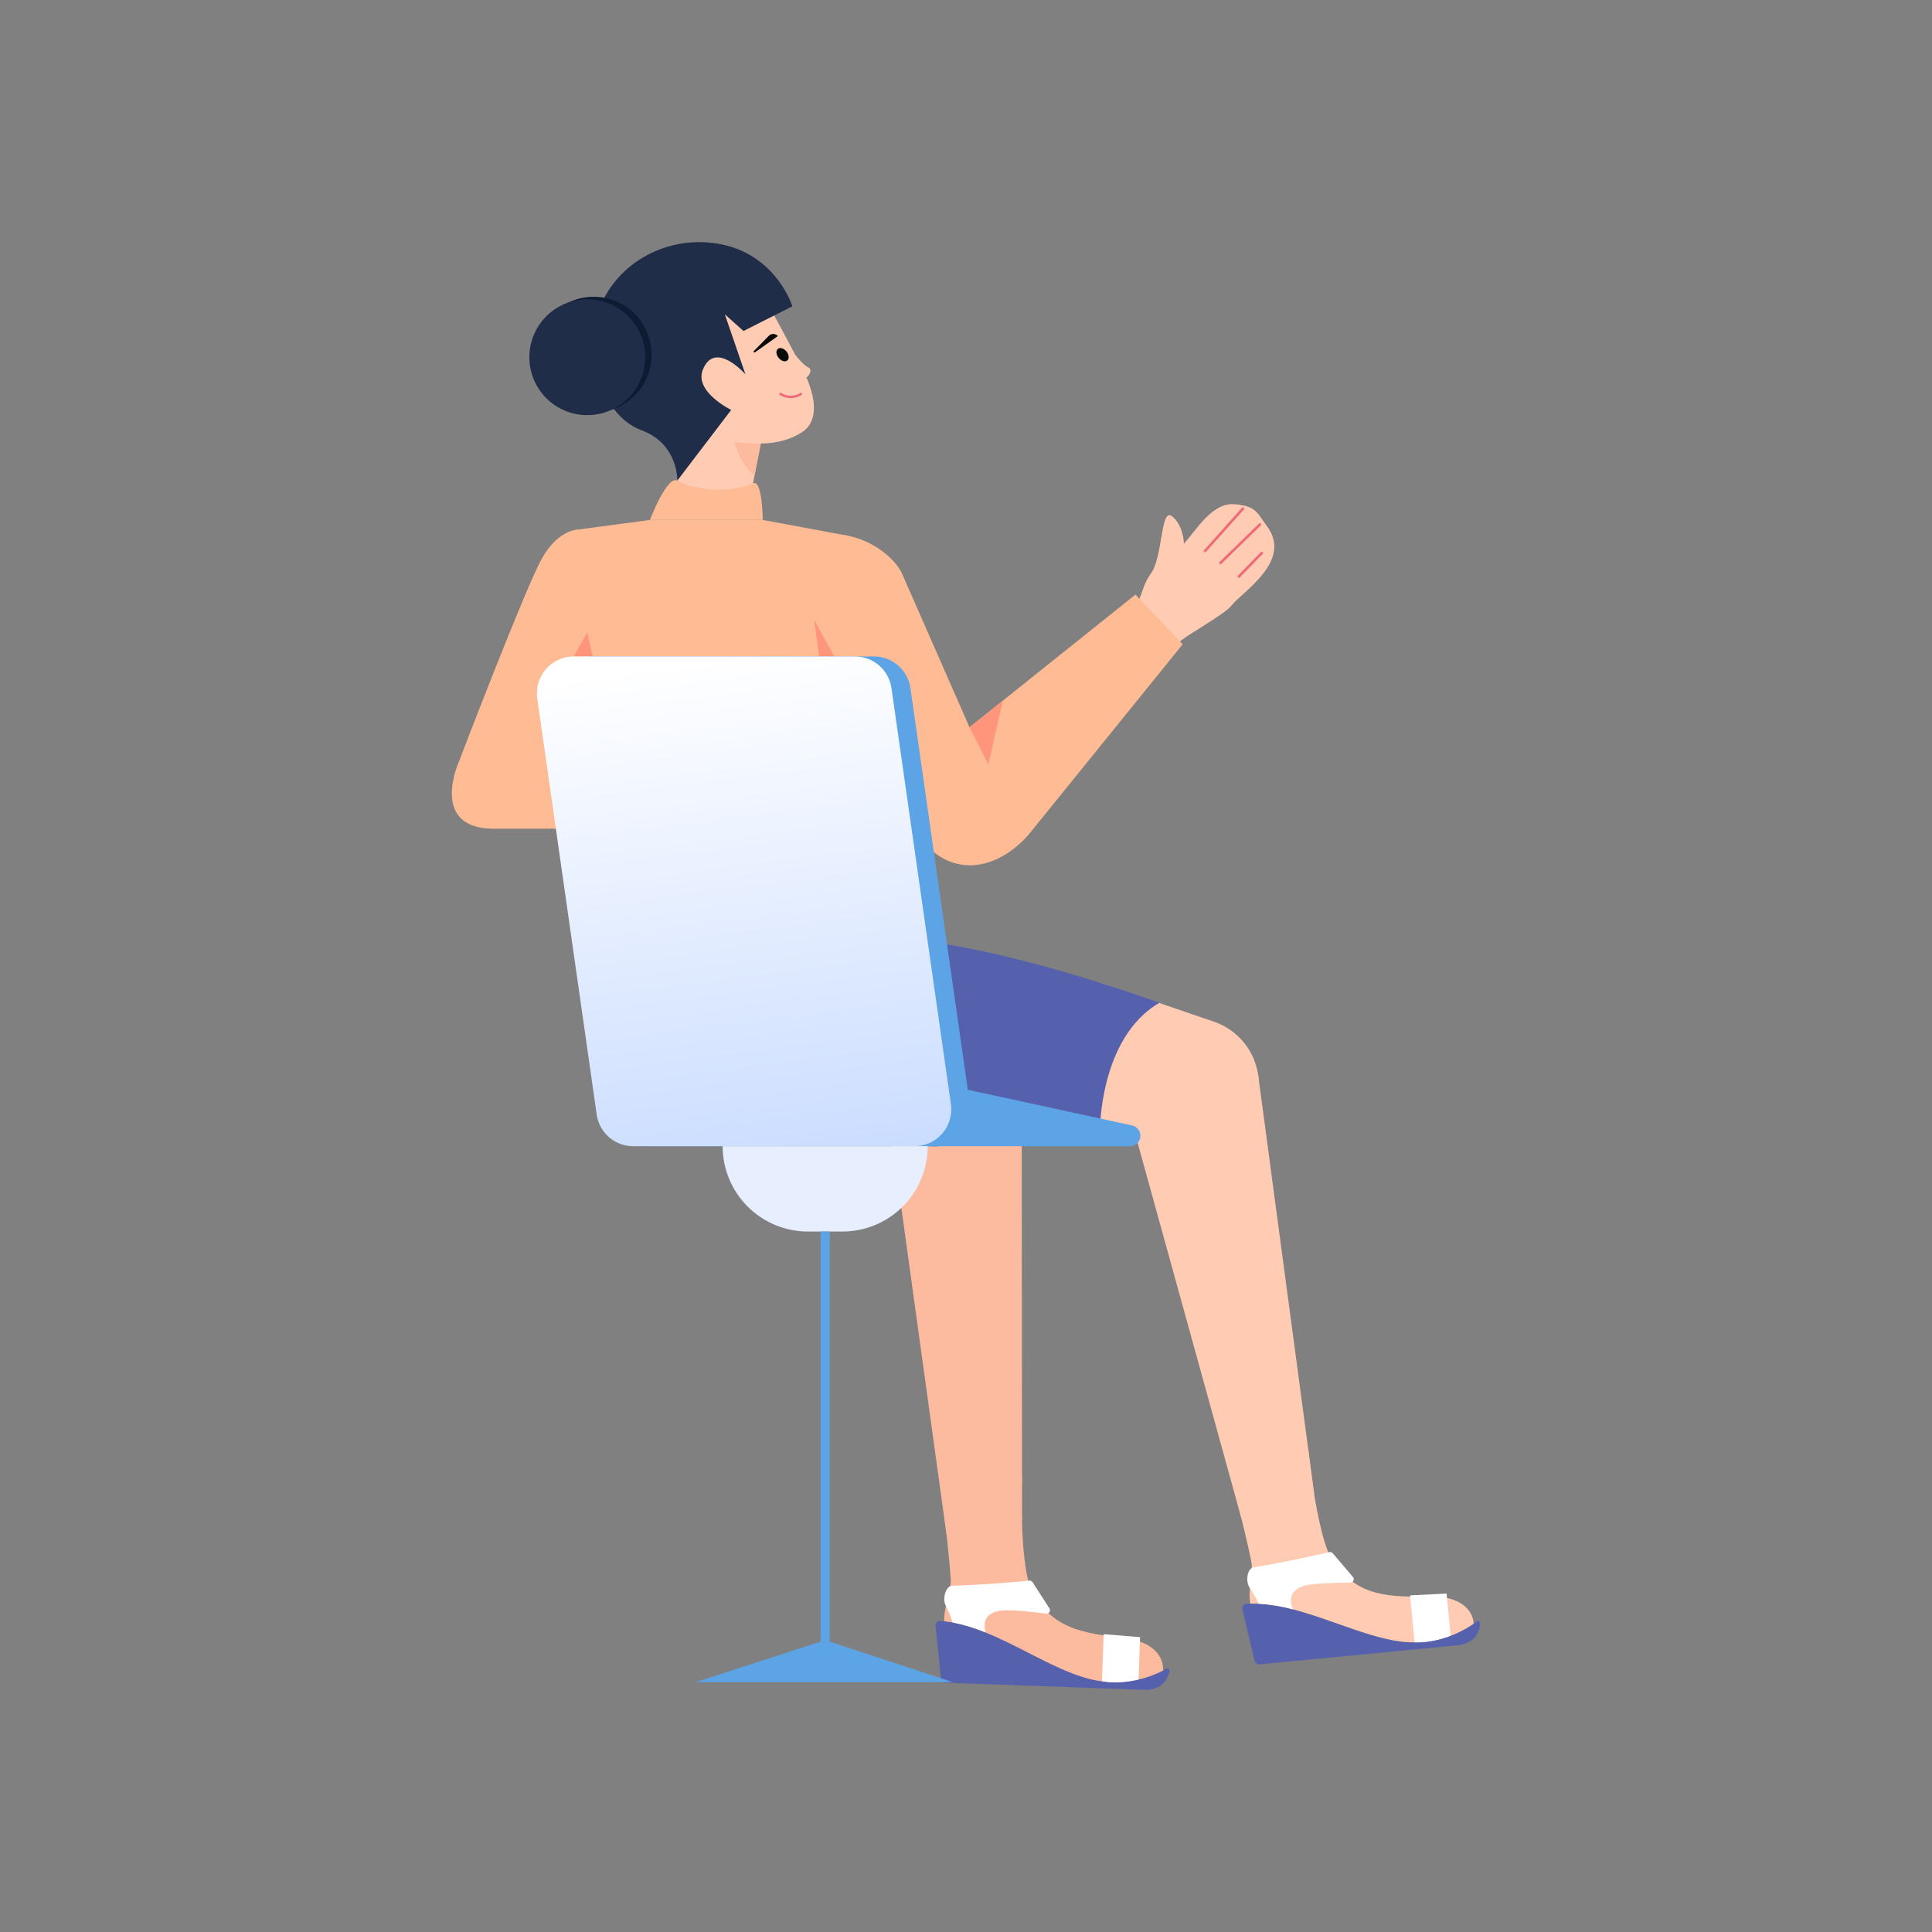 <svg width="800" height="800" viewBox="0 0 800 800" fill="none" xmlns="http://www.w3.org/2000/svg">
<rect x="0" y="0" width="800" height="800" fill="#808080" stroke="none"/>
<path d="M463.51 260.099C474.52 247.935 471.399 244.679 476.562 237.495C481.631 230.493 480.514 209.871 485.354 213.801C490.194 217.73 490.22 225.114 490.22 225.114C495.535 219.392 501.88 208.046 511.161 208.787C520.442 209.53 520.563 212.535 524.642 217.907C535.458 232.352 514.227 245.122 509.823 250.863C507.013 254.45 490.509 263.491 488.364 265.815L479.167 274.099L463.51 260.099Z" fill="#FFCCB3"/>
<path d="M498.996 228.123L514.702 210.591" stroke="#EF6A77" stroke-width="1.062" stroke-linecap="round"/>
<path d="M505.365 233.087L521.722 217.172" stroke="#EF6A77" stroke-width="1.062" stroke-linecap="round"/>
<path d="M512.994 238.716L522.495 228.981" stroke="#EF6A77" stroke-width="1.062" stroke-linecap="round"/>
<path d="M298.592 358.517L291.83 382.795L327.124 372.771L331.714 358.517H298.592Z" fill="#5CA4E6"/>
<path fill-rule="evenodd" clip-rule="evenodd" d="M553.994 672.367C541.298 667.881 528.212 663.256 516.149 664.114C515.877 664.132 515.612 664.209 515.373 664.339C515.134 664.47 514.926 664.651 514.764 664.871C514.601 665.09 514.489 665.342 514.434 665.608C514.378 665.875 514.382 666.151 514.444 666.417L519.495 687.758C519.6 688.198 519.858 688.585 520.226 688.848C520.593 689.11 521.043 689.232 521.493 689.188L603.51 681.268C609.558 680.683 612.475 677.103 612.909 672.167C612.921 671.998 612.884 671.828 612.801 671.68C612.719 671.531 612.596 671.409 612.446 671.328C612.297 671.248 612.127 671.212 611.958 671.226C611.789 671.239 611.627 671.301 611.491 671.403C602.442 678.191 591.095 681.167 579.879 679.694C571.781 678.653 562.986 675.545 553.994 672.367Z" fill="#5661AE"/>
<path fill-rule="evenodd" clip-rule="evenodd" d="M509.623 610.79C509.623 610.79 518.085 644.327 518.322 647.926C518.341 649.926 518.215 651.924 517.942 653.905C517.564 657.467 517.143 661.435 517.775 664.037C529.382 663.677 541.865 668.087 553.992 672.371C562.984 675.546 571.778 678.653 579.875 679.695C590.551 681.095 601.364 678.471 610.211 672.333C609.841 666.209 604.033 661.046 593.318 661.151C574.114 661.337 563.486 660.992 552.892 648.06C545.363 638.872 541.73 600.109 541.73 600.109L509.623 610.79Z" fill="#FFCCB3"/>
<path fill-rule="evenodd" clip-rule="evenodd" d="M550.444 642.705C546.906 643.534 532.828 646.766 519.093 649.002C516.424 649.437 515.577 654.949 517.595 657.688C518.985 659.714 520.21 661.847 521.257 664.07C526.042 664.352 530.785 665.13 535.41 666.389C532.971 661.161 535.58 657.74 540.61 656.502C544.583 655.526 554.17 655.359 559.133 655.343C559.406 655.341 559.671 655.262 559.901 655.113C560.13 654.965 560.311 654.756 560.426 654.508C560.539 654.26 560.578 653.984 560.541 653.714C560.502 653.444 560.388 653.19 560.21 652.984L551.857 643.172C551.687 642.972 551.466 642.822 551.217 642.739C550.967 642.658 550.7 642.646 550.444 642.705Z" fill="white"/>
<path fill-rule="evenodd" clip-rule="evenodd" d="M600.676 677.319C591.892 680.72 585.75 680.014 585.75 680.014L583.877 660.616L598.989 659.858L600.676 677.319Z" fill="white"/>
<path d="M501.634 475.481C516.202 471.111 524.468 455.759 520.099 441.191C515.73 426.624 500.378 418.356 485.81 422.725C471.242 427.095 462.975 442.447 467.344 457.015C471.714 471.582 487.066 479.85 501.634 475.481Z" fill="#FFCCB3"/>
<path d="M501.871 422.794L456.219 407.167L434.971 464.411L494.029 474.693L501.871 422.794Z" fill="#FFCCB3"/>
<path d="M521.021 445.446L544.196 618.633L514.133 629.034L468.688 464.598L521.021 445.446Z" fill="#FFCCB3"/>
<path fill-rule="evenodd" clip-rule="evenodd" d="M425.824 684.372C413.831 678.251 401.471 671.942 389.4 671.2C389.127 671.183 388.855 671.224 388.601 671.321C388.347 671.42 388.116 671.571 387.926 671.767C387.737 671.963 387.592 672.198 387.502 672.455C387.411 672.712 387.379 672.986 387.405 673.258L389.598 695.079C389.643 695.528 389.849 695.947 390.179 696.256C390.508 696.565 390.938 696.744 391.39 696.76L473.735 699.726C479.806 699.945 483.171 696.78 484.252 691.945C484.286 691.779 484.271 691.606 484.21 691.448C484.148 691.289 484.042 691.152 483.905 691.053C483.767 690.953 483.603 690.895 483.434 690.886C483.264 690.877 483.095 690.916 482.948 691.001C473.081 696.535 461.441 697.989 450.518 695.05C442.628 692.949 434.319 688.708 425.824 684.372Z" fill="#5661AE"/>
<path fill-rule="evenodd" clip-rule="evenodd" d="M389.969 617.484C389.969 617.484 393.932 651.843 393.693 655.443C393.45 657.427 393.06 659.391 392.528 661.319C391.684 664.8 390.744 668.678 391.027 671.341C402.58 672.514 414.373 678.532 425.828 684.378C434.322 688.712 442.63 692.952 450.519 695.052C460.916 697.847 471.982 696.673 481.56 691.756C482.001 685.635 476.926 679.753 466.29 678.443C447.23 676.095 436.74 674.351 427.944 660.136C421.693 650.034 423.204 611.13 423.204 611.13L389.969 617.484Z" fill="#FCBA9F"/>
<path fill-rule="evenodd" clip-rule="evenodd" d="M426.22 654.503C422.603 654.857 408.222 656.204 394.311 656.61C391.609 656.688 390.043 662.041 391.682 665.022C392.793 667.213 393.725 669.49 394.47 671.83C399.175 672.742 403.775 674.139 408.193 675.997C406.465 670.493 409.502 667.445 414.651 666.883C418.719 666.439 428.244 667.538 433.165 668.175C433.436 668.21 433.71 668.166 433.958 668.05C434.204 667.934 434.411 667.749 434.557 667.518C434.702 667.287 434.778 667.019 434.776 666.747C434.774 666.474 434.694 666.208 434.545 665.98L427.559 655.152C427.417 654.93 427.217 654.753 426.981 654.639C426.744 654.525 426.482 654.477 426.22 654.503Z" fill="white"/>
<path fill-rule="evenodd" clip-rule="evenodd" d="M471.449 695.44C462.294 697.653 456.299 696.143 456.299 696.143L457 676.668L472.081 677.91L471.449 695.44Z" fill="white"/>
<path d="M399.892 482.301C414.909 479.891 425.129 465.764 422.719 450.747C420.309 435.73 406.182 425.51 391.165 427.92C376.148 430.33 365.928 444.457 368.338 459.474C370.748 474.491 384.875 484.711 399.892 482.301Z" stroke="#5CA4E6" stroke-width="1.08" stroke-miterlimit="10"/>
<path d="M423.072 455.086L423.203 629.817L392.032 636.163L368.67 467.17L423.072 455.086Z" fill="#FCBA9F"/>
<path d="M341.469 391.291C341.469 391.291 333.088 432.305 344.071 449.445C357.973 471.138 374.977 474.46 387.542 474.694L455.434 468.839C455.434 468.839 454.984 429.804 480.128 415.221C480.128 415.221 377.076 377.187 341.469 391.291Z" fill="#5661AE"/>
<path d="M315.337 182.046L309.944 209.588L278.732 207.469L284.712 178.193L315.337 182.046Z" fill="#FFCCB3"/>
<path d="M315.021 183.649L312.402 197.029C312.402 197.029 305.229 190.916 303.844 181.374L315.021 183.649Z" fill="#FCBA9F"/>
<path d="M269.107 215.301C269.107 215.301 276.215 196.753 280.457 199.005C290.54 204.359 305.268 203.367 311.788 200.149C315.695 198.222 315.844 215.301 315.844 215.301H269.107Z" fill="#FEBB94"/>
<path d="M269.109 215.301L239.158 219.314C238.336 219.424 237.588 219.85 237.076 220.502C236.564 221.155 236.325 221.981 236.412 222.806L257.323 421.191L364.63 410.659L351.35 221.877L315.846 215.301H269.109Z" fill="#FEBB94"/>
<path d="M345.468 271.829L337.098 256.606L339.157 271.829H345.468Z" fill="#FF967C"/>
<path d="M349.49 221.533C360.806 223.269 370.291 230.809 373.46 237.397L401.452 301.164L470.19 246.192L489.73 266.774L427.942 343.111C415.516 359.476 394.023 366.21 379.384 344.869L355.995 308.133L349.49 221.533Z" fill="#FEBB94"/>
<path d="M401.449 301.167L409.27 316.54L415.222 290.15L401.449 301.167Z" fill="#FF967C"/>
<path d="M239.387 219.284C239.387 219.284 231.304 219.14 224.509 231.031C217.714 242.922 190.195 314.95 190.195 314.95C190.195 314.95 177.623 342.13 203.105 343.149H256.445L239.387 219.284Z" fill="#FEBB94"/>
<path d="M245.403 271.829L243.17 261.854L237.551 271.829H245.403Z" fill="#FF967C"/>
<path d="M386.516 474.623H270.024C266.355 474.623 262.809 473.3 260.037 470.896C257.266 468.492 255.454 465.169 254.935 461.538L230.317 289.226C230.008 287.065 230.168 284.862 230.784 282.767C231.4 280.672 232.461 278.734 233.891 277.084C235.321 275.434 237.091 274.111 239.077 273.205C241.064 272.298 243.222 271.828 245.405 271.828H361.898C365.567 271.828 369.112 273.152 371.884 275.557C374.656 277.96 376.467 281.283 376.986 284.915L401.605 457.226C401.914 459.388 401.754 461.591 401.138 463.686C400.521 465.781 399.461 467.718 398.031 469.368C396.599 471.018 394.831 472.341 392.845 473.248C390.858 474.155 388.7 474.623 386.516 474.623Z" fill="#5CA4E6"/>
<path d="M378.664 474.624H467.877C468.643 474.624 469.395 474.423 470.058 474.038C470.72 473.653 471.27 473.1 471.649 472.435C472.029 471.769 472.226 471.015 472.221 470.249C472.215 469.484 472.007 468.732 471.617 468.073C471.314 467.558 470.906 467.111 470.421 466.761C469.937 466.41 469.384 466.163 468.8 466.036L396.58 450.337L378.664 474.624Z" fill="#5CA4E6"/>
<path d="M378.665 474.623H262.172C258.503 474.623 254.958 473.3 252.186 470.896C249.415 468.492 247.603 465.169 247.084 461.538L222.466 289.226C222.157 287.065 222.316 284.862 222.933 282.767C223.55 280.672 224.609 278.734 226.039 277.084C227.471 275.434 229.239 274.111 231.226 273.205C233.212 272.298 235.371 271.828 237.555 271.828H354.047C357.716 271.828 361.262 273.152 364.033 275.557C366.805 277.96 368.617 281.283 369.135 284.915L393.753 457.226C394.062 459.388 393.903 461.591 393.286 463.686C392.67 465.781 391.61 467.718 390.179 469.368C388.749 471.018 386.98 472.341 384.993 473.248C383.007 474.155 380.849 474.623 378.665 474.623Z" fill="url(#paint0_linear_84_2010)"/>
<path d="M299.225 474.623H384.149C384.149 483.992 380.428 492.978 373.803 499.604C367.177 506.228 358.192 509.95 348.823 509.95H334.552C325.183 509.95 316.197 506.228 309.572 499.604C302.947 492.978 299.225 483.992 299.225 474.623Z" fill="#E7EFFF"/>
<path d="M343.572 509.951H339.801V679.762H343.572V509.951Z" fill="#5CA4E6"/>
<path d="M339.8 679.762L288.035 696.537H394.533L343.571 679.762H339.8Z" fill="#5CA4E6"/>
<path d="M316.752 123.659C316.752 123.659 329.139 146.01 333.435 155.234C337.731 164.458 339.2 174.407 332.046 178.988C322.31 185.221 311.538 183.836 299.929 182.539C289.88 181.416 277.288 153.138 278.83 146.197C280.373 139.254 297.85 111.407 316.752 123.659Z" fill="#FFCCB3"/>
<path d="M325.987 149.276C326.888 148.547 326.749 146.878 325.674 145.549C324.599 144.219 322.997 143.733 322.095 144.462C321.192 145.192 321.333 146.86 322.407 148.189C323.482 149.518 325.085 150.006 325.987 149.276Z" fill="#080B09"/>
<path d="M312.643 145.878L322.094 139.157C321.863 138.889 321.579 138.672 321.259 138.521C320.94 138.37 320.593 138.287 320.239 138.279C319.886 138.27 319.535 138.336 319.208 138.471C318.882 138.605 318.587 138.808 318.344 139.064L312.083 145.412C311.86 145.591 312.309 146.147 312.643 145.878Z" fill="#080B09"/>
<path d="M331.648 163.15C330.379 163.939 328.915 164.357 327.421 164.357C325.926 164.357 324.462 163.939 323.193 163.15" stroke="#EF6A77" stroke-width="0.984" stroke-miterlimit="10" stroke-linecap="round"/>
<path d="M307.87 137.063L328.108 126.829C328.108 126.829 320.768 102.958 293.884 100.463C274.16 98.634 255.827 109.507 248.723 126.496C241.618 143.485 247.694 171.474 265.712 178.193C280.952 183.878 280.462 199.005 280.462 199.005L302.778 169.74C302.778 169.74 287.338 162.229 291.041 153.06C296.06 140.631 308.672 154.999 308.672 154.999L300.138 130.161L307.87 137.063Z" fill="#1F2D49"/>
<path d="M329.255 146.87C329.255 146.87 332.63 151.268 334.673 152.117C336.715 152.964 334.887 156.089 333.526 156.523C332.166 156.957 328.479 148.947 329.255 146.87Z" fill="#FFCCB3"/>
<path d="M245.823 170.849C259.066 170.849 269.803 160.112 269.803 146.869C269.803 133.626 259.066 122.89 245.823 122.89C232.579 122.89 221.844 133.626 221.844 146.869C221.844 160.112 232.579 170.849 245.823 170.849Z" fill="#0D1B33"/>
<path d="M243.173 171.903C256.417 171.903 267.153 161.167 267.153 147.923C267.153 134.68 256.417 123.944 243.173 123.944C229.93 123.944 219.193 134.68 219.193 147.923C219.193 161.167 229.93 171.903 243.173 171.903Z" fill="#1F2D49"/>
<defs>
<linearGradient id="paint0_linear_84_2010" x1="303.838" y1="271.347" x2="358.677" y2="699.342" gradientUnits="userSpaceOnUse">
<stop stop-color="white"/>
<stop offset="1" stop-color="#94B9FF"/>
</linearGradient>
</defs>
</svg>
